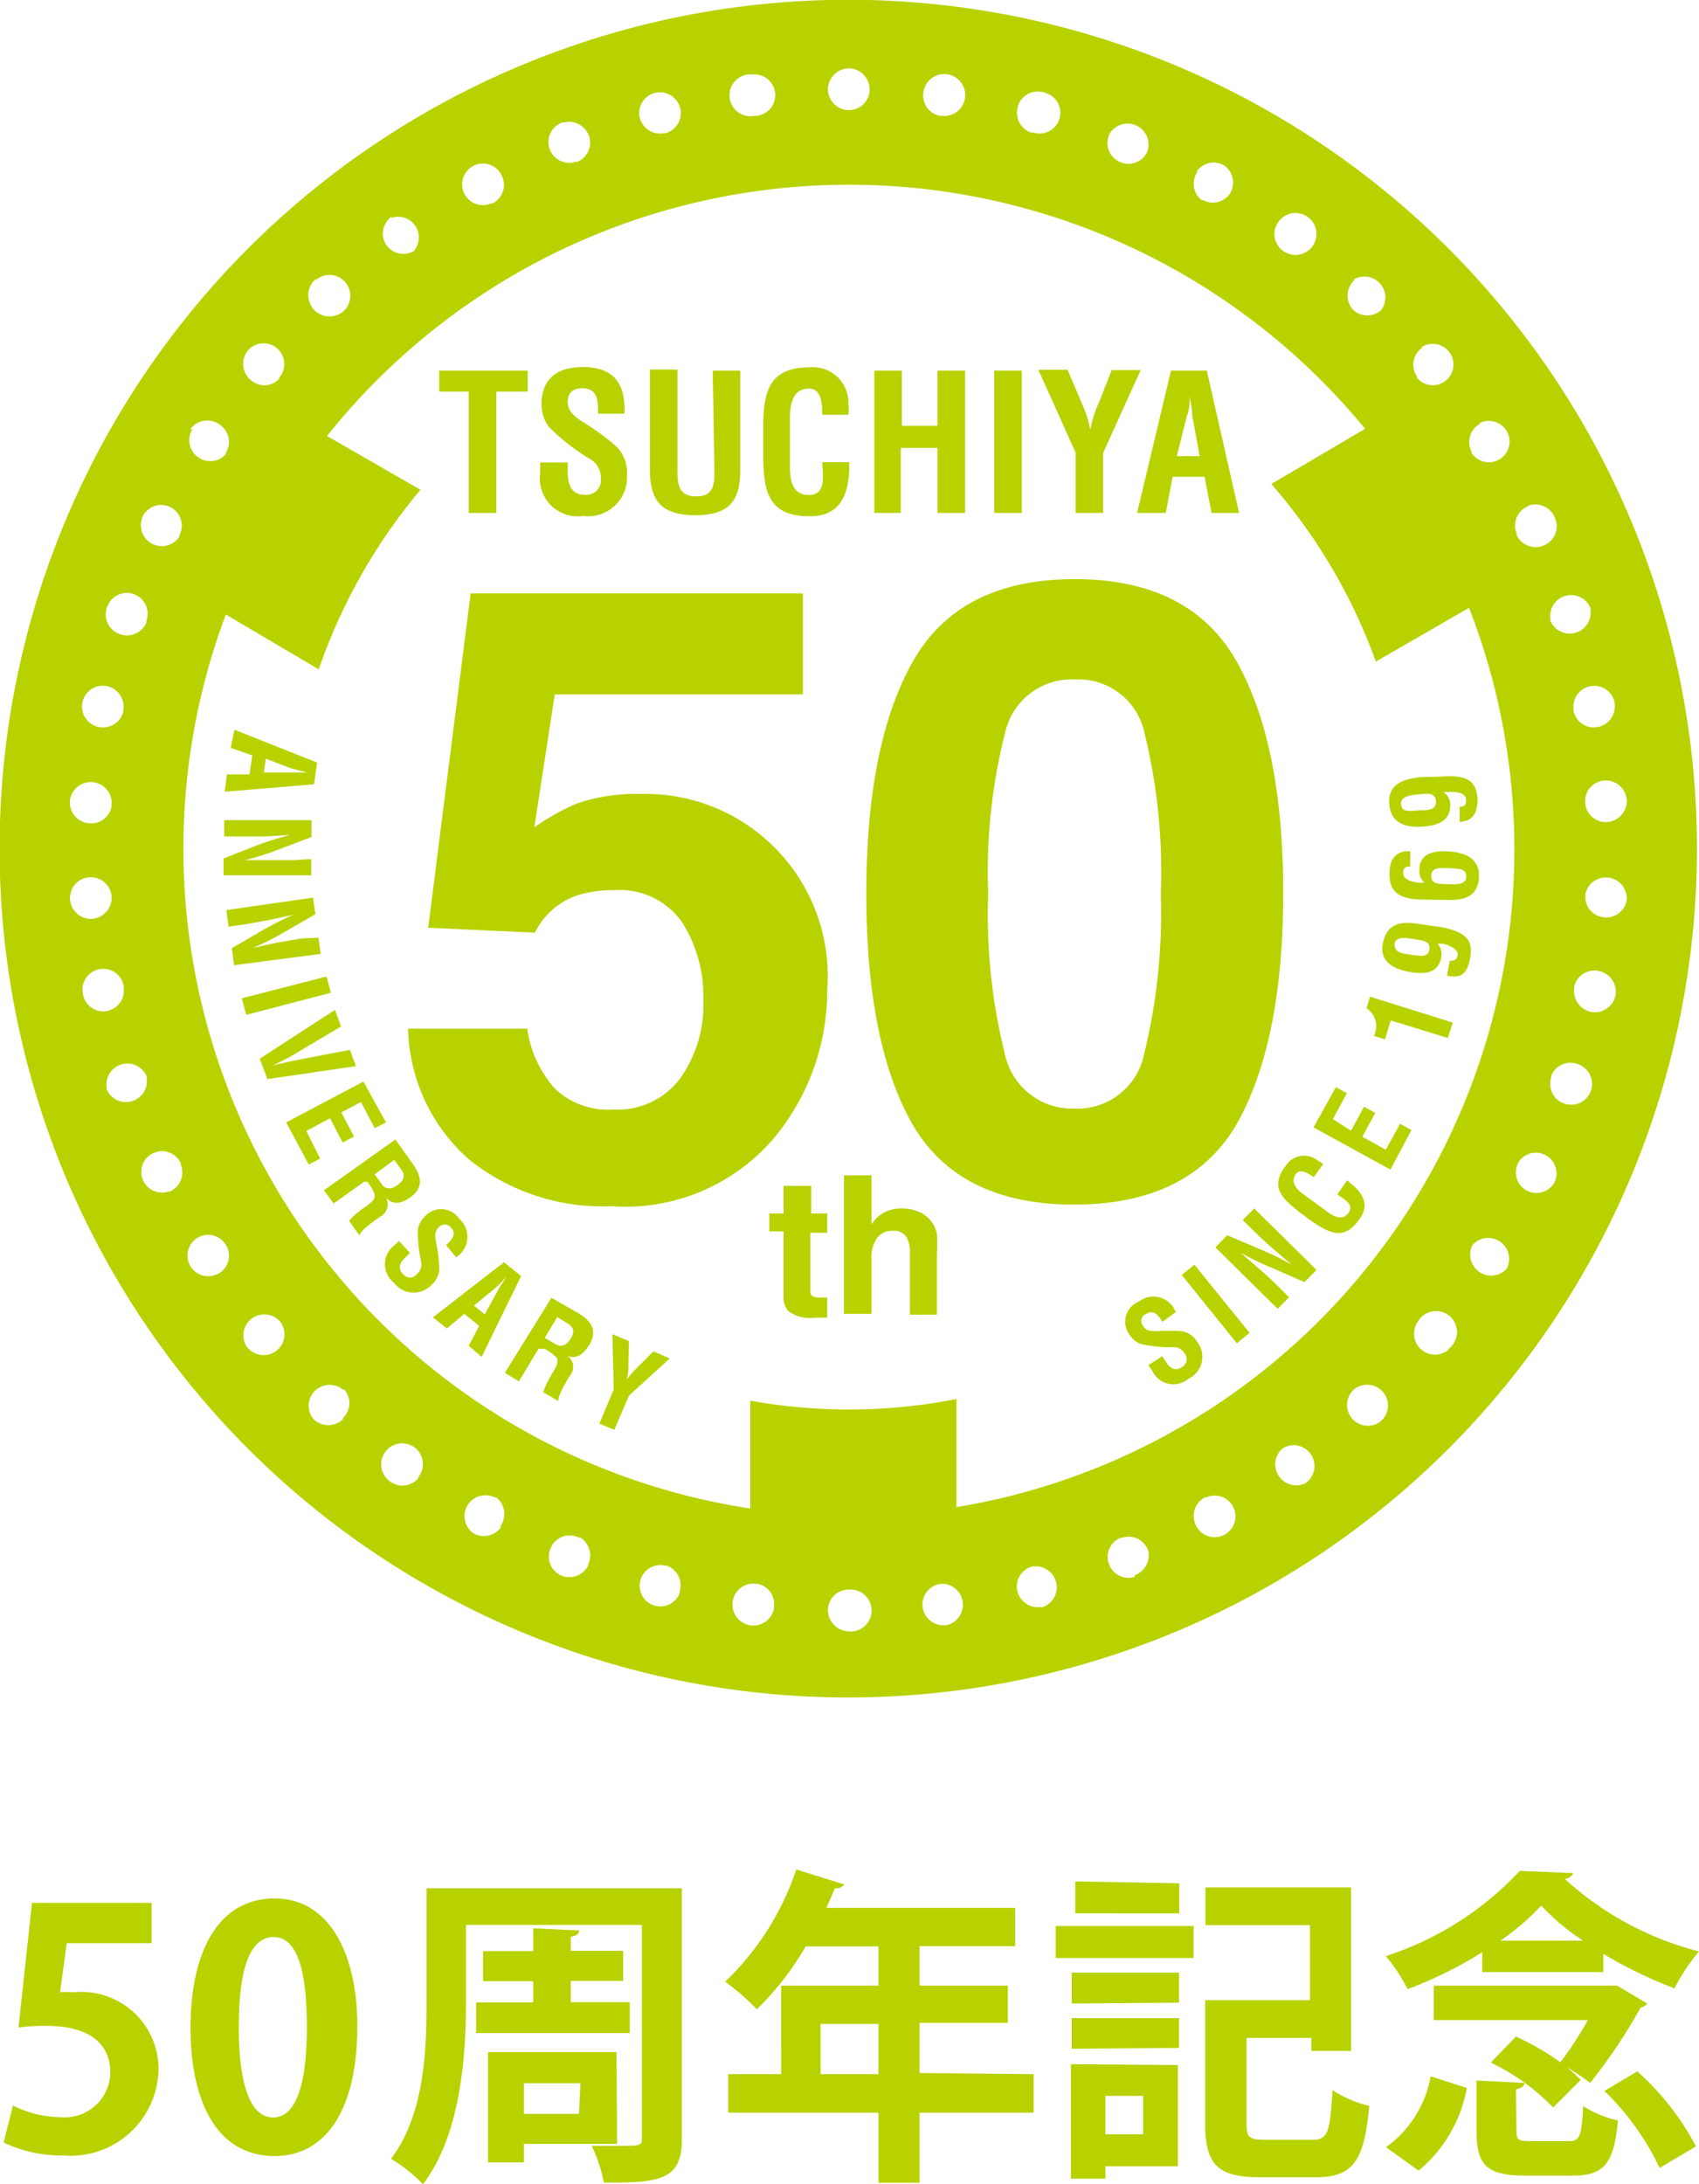 <svg xmlns="http://www.w3.org/2000/svg" viewBox="0 0 61.62 79.2"><defs><style>.cls-1{fill:#b8d200}</style></defs><title>50thAnni</title><g id="レイヤー_2" data-name="レイヤー 2"><g id="gnav"><path class="cls-1" d="M5.5 69v1.46H2.42l-.24 1.78a3.9 3.9 0 0 1 .5 0A2.8 2.8 0 0 1 5.75 75a3.19 3.19 0 0 1-3.46 3.16 4.88 4.88 0 0 1-2.16-.47l.34-1.34a3.93 3.93 0 0 0 1.72.42A1.65 1.65 0 0 0 4 75.16c0-1.09-.8-1.7-2.33-1.7a7.46 7.46 0 0 0-1 .06L1.16 69zm1.41 4.54c0-2.76 1-4.7 3.05-4.7s3 2.11 3 4.63c0 3-1.12 4.71-3 4.71-2.17 0-3.05-2.11-3.05-4.64zm3 3.24c.81 0 1.22-1.15 1.22-3.27s-.37-3.27-1.21-3.27-1.26 1.11-1.26 3.27.45 3.27 1.24 3.27zm14.82-8.31v9.09c0 1.43-.69 1.61-2.83 1.58a5.46 5.46 0 0 0-.44-1.33h.92c.87 0 .9 0 .9-.28V69.8H16.9v2.84c0 2-.22 4.82-1.56 6.56a5.73 5.73 0 0 0-1.16-.92c1.2-1.57 1.29-3.88 1.29-5.65v-4.16zm-7.46 4.14h2.07v-.77h-1.82v-1.09h1.82v-.83L21 70c0 .13-.09.19-.3.23v.51h1.9v1.09h-1.9v.77h2.14v1.12h-5.57zm5.11 5.13H19v.67h-1.3v-4h4.66zm-1.33-2.2H19v1.11h2zm16.44-.33v1.4h-4.14v2.54h-1.49v-2.54h-5.45v-1.4h1.92V72h3.53v-1.42h-2.64a10.7 10.7 0 0 1-1.77 2.28 8 8 0 0 0-1.15-1 10.07 10.07 0 0 0 2.58-4.07l1.74.54a.35.35 0 0 1-.34.14c-.1.24-.2.47-.31.71h6.85v1.39h-3.47V72h3.2v1.35h-3.2v1.82zm-7.73 0h2.1v-1.82h-2.1zM38.29 71v-1.16h5V71zm4.43 3.88v3.67h-2.63V79h-1.25v-4.15zm-3.85-2.23v-1.12h3.89v1.09zm0 1.64v-1.11h3.89v1.08zm3.9-6v1.09H39v-1.16zM41.46 76h-1.37v1.39h1.37zm3.75 1c0 .5.09.59.67.59h1.73c.55 0 .63-.28.72-1.8a4.06 4.06 0 0 0 1.33.57c-.18 2-.58 2.59-1.95 2.59h-2c-1.5 0-2-.42-2-1.93v-4.49h3.8v-2.72h-3.79v-1.37H49v5.93h-1.44v-.47h-2.35zm8.55-5.49v-.72a15.18 15.18 0 0 1-2.71 1.34 5.93 5.93 0 0 0-.79-1.2 11.43 11.43 0 0 0 4.86-3.09l1.94.08a.36.36 0 0 1-.31.21 11.39 11.39 0 0 0 4.87 2.63 7.25 7.25 0 0 0-.89 1.34 16.4 16.4 0 0 1-2.58-1.25v.66zm-.56 4.2a5.06 5.06 0 0 1-1.75 3l-1.18-.85a4.06 4.06 0 0 0 1.62-2.57zM58.65 72l1.09.65a.38.38 0 0 1-.24.15 19.72 19.72 0 0 1-1.83 2.73 7 7 0 0 0-.85-.57 4.89 4.89 0 0 1 .51.46l-1 1a7.89 7.89 0 0 0-2.26-1.63l.91-.94a9 9 0 0 1 1.61.93 12.28 12.28 0 0 0 1-1.53H52V72h6.47zM55 77.26c0 .35.07.38.54.38h1.35c.4 0 .47-.14.53-1.27a3.9 3.9 0 0 0 1.26.52c-.15 1.63-.54 2-1.66 2h-1.7c-1.44 0-1.77-.41-1.77-1.65v-1.8l1.74.09c0 .11-.1.19-.31.23zm2.42-6.89a7.92 7.92 0 0 1-1.52-1.27 9.26 9.26 0 0 1-1.48 1.27zm2.77 8.24a9.55 9.55 0 0 0-2-2.79l1.19-.71a9.6 9.6 0 0 1 2.13 2.72zM19.12 37.3a4.17 4.17 0 0 0 1 2.17 2.79 2.79 0 0 0 2.12.76 2.81 2.81 0 0 0 2.43-1.13 4.59 4.59 0 0 0 .84-2.83 5 5 0 0 0-.78-2.84 2.76 2.76 0 0 0-2.45-1.15 4.3 4.3 0 0 0-1.36.19 2.68 2.68 0 0 0-1.52 1.35l-3.87-.18 1.54-12.12h12.05v3.66h-9L19.38 30a8.26 8.26 0 0 1 1.56-.87 6.6 6.6 0 0 1 2.28-.34A6.61 6.61 0 0 1 30 35.92a8.34 8.34 0 0 1-2 5.43 7.09 7.09 0 0 1-5.83 2.39 7.76 7.76 0 0 1-5.14-1.68 6.52 6.52 0 0 1-2.23-4.76zM44.86 24q1.68 3 1.68 8.38t-1.68 8.37q-1.7 2.92-5.88 2.93t-5.88-2.9q-1.68-2.94-1.68-8.37T33.1 24q1.69-3 5.88-3t5.88 3zm-8.42 14.2a2.5 2.5 0 0 0 2.54 2 2.47 2.47 0 0 0 2.52-2 21.38 21.38 0 0 0 .6-5.79 21.1 21.1 0 0 0-.6-5.87 2.44 2.44 0 0 0-2.5-1.9 2.47 2.47 0 0 0-2.54 1.9 20.57 20.57 0 0 0-.62 5.87 20.85 20.85 0 0 0 .6 5.79zm-8.54 6.45V44h.52v-1h1v1H30v.7h-.61v2c0 .16 0 .25.06.29a.62.62 0 0 0 .36.06H30v.73h-.46a1.29 1.29 0 0 1-.95-.24.74.74 0 0 1-.17-.52v-2.37zm5.42-.71a1.07 1.07 0 0 1 .47.37 1.09 1.09 0 0 1 .19.43 6.09 6.09 0 0 1 0 .72v2.21H33v-2.29a1.07 1.07 0 0 0-.1-.48.52.52 0 0 0-.51-.27.68.68 0 0 0-.58.26 1.18 1.18 0 0 0-.2.75v2h-1v-5.02h1v1.78a1.16 1.16 0 0 1 .49-.45 1.31 1.31 0 0 1 .59-.13 1.56 1.56 0 0 1 .63.12zM8.5 26.46l3 1.19-.11.79-3.24.27.08-.63h.82l.1-.69-.78-.27zm1.14 1.05l-.07.5h1.57l-.21-.05-.43-.12zm1.65 3.64v.59H8.11v-.61l1.14-.45a10.69 10.69 0 0 1 1.27-.4l-.91.05H8.13v-.59h3.17v.61l-1.16.44a9.17 9.17 0 0 1-1.27.4h1.79zm.26 2.85l.08.59-3.14.41-.08-.62 1.05-.61a10.08 10.08 0 0 1 1.19-.6l-.89.19-.88.16-.59.08-.08-.6 3.14-.45.09.6-1.08.62a8.73 8.73 0 0 1-1.19.6l.89-.19.87-.15zm-2.78 2.2l3.07-.79.16.59-3.07.8zm3.92 1.87l.22.59-3.21.47-.28-.74 2.73-1.77.22.6-1.78 1.06c-.15.09-.32.17-.48.25a1.79 1.79 0 0 1-.24.12l.25-.07.53-.12zm-2.31 2.63l2.8-1.48.82 1.48-.41.21-.5-.95-.71.38.46.87-.41.22-.46-.88-.86.46.5 1-.41.22zm2.83 2.15l-1.11.79-.35-.48 2.59-1.84.65.91c.29.42.38.84-.1 1.18-.28.2-.63.34-.9 0a.51.51 0 0 1-.2.71c-.11.07-.75.51-.75.68l-.38-.53a2.76 2.76 0 0 1 .61-.52c.16-.12.38-.27.31-.47a1.7 1.7 0 0 0-.26-.43zm.38-.27l.27.38c.12.15.31.2.57 0s.25-.36.13-.54l-.26-.36zm2.59 2.57c.21-.2.4-.41.17-.64a.28.28 0 0 0-.44 0c-.17.17-.13.34-.09.56a5.29 5.29 0 0 1 .11.88.8.8 0 0 1-.29.65.88.88 0 0 1-1.34-.08.85.85 0 0 1 0-1.36l.17-.16.4.43-.13.13c-.23.2-.33.42-.13.63a.32.32 0 0 0 .52 0 .46.46 0 0 0 .14-.46 4.72 4.72 0 0 1-.11-1.18.88.88 0 0 1 .25-.44.79.79 0 0 1 1.25.09.87.87 0 0 1-.12 1.39zm-.48 2.62l2.58-2 .62.5-1.43 2.93-.47-.4.38-.72-.54-.44-.63.53zm1.49-.43l.39.32.44-.8a3.48 3.48 0 0 1 .23-.38l.12-.18-.15.16c-.1.1-.2.2-.32.3zm2.34 1.57l-.71 1.18-.51-.31L20 47.06l1 .57c.44.27.68.62.38 1.12-.18.3-.44.57-.81.41a.48.48 0 0 1 .1.72c-.07.12-.48.78-.41.93l-.56-.33a3.81 3.81 0 0 1 .36-.73c.1-.17.24-.39.1-.55a1.91 1.91 0 0 0-.41-.29zm.23-.4l.4.24c.18.09.37.06.54-.21s.08-.43-.11-.55l-.38-.23zm3.03 1.02a1.67 1.67 0 0 1-.06.5 3.36 3.36 0 0 1 .41-.47l.56-.56.59.26-1.48 1.35-.53 1.24-.54-.23.52-1.24-.05-2 .6.25zm19.37-1.6c-.15-.24-.32-.46-.6-.28a.27.27 0 0 0-.11.42c.13.21.3.2.53.2a6.4 6.4 0 0 1 .88 0 .82.82 0 0 1 .58.42.87.87 0 0 1-.33 1.3.85.85 0 0 1-1.33-.3l-.13-.19.5-.32.1.15c.16.27.36.41.6.25a.33.33 0 0 0 .11-.51.45.45 0 0 0-.42-.22 4.64 4.64 0 0 1-1.18-.12.84.84 0 0 1-.39-.33.78.78 0 0 1 .33-1.2.86.86 0 0 1 1.34.38zm2.7.78l-2-2.48.46-.37 2 2.47zm.21-4.47l.42-.42 2.26 2.23-.44.44-1.12-.49a10.69 10.69 0 0 1-1.2-.58l.68.59c.24.21.48.43.66.61l.42.42-.41.42-2.26-2.23.43-.44 1.15.49a11.45 11.45 0 0 1 1.19.58l-.69-.59c-.23-.2-.45-.4-.65-.6zm3.79-1.44l.13.11c.45.37.7.79.3 1.32-.57.79-1.11.47-1.79 0l-.36-.27c-.64-.5-1.09-.91-.52-1.67a.79.79 0 0 1 1.17-.21 1.37 1.37 0 0 1 .2.13l-.34.47c-.18-.1-.47-.34-.65-.11-.27.38.19.68.39.82l.71.52c.21.16.57.4.81.07s-.25-.54-.41-.67zm1.57-.39l-2.79-1.53.81-1.46.4.22-.51.94.66.42.47-.87.41.22-.47.87.85.47.52-.94.41.23zm.01-5.41l-.21.69-.4-.13a.78.78 0 0 0-.27-1l.13-.42 3 .94-.18.56zm1.78-3.39c1 .18 1.21.51 1.1 1.12s-.34.75-.84.65l.1-.54c.1 0 .26 0 .29-.21s-.35-.37-.53-.41h-.2a.56.56 0 0 1 .13.49c-.09.5-.46.65-1.11.54s-1.15-.4-1-1.07.6-.8 1.34-.67zm-1.64.63c0 .31.24.32.64.39.23 0 .56.13.62-.19s-.26-.34-.52-.38-.71-.14-.74.18zm1.06-1.62c-1 0-1.27-.35-1.24-1 0-.46.24-.79.75-.75v.55c-.11 0-.27 0-.26.25s.39.32.58.34h.2a.53.53 0 0 1-.19-.47c0-.5.37-.7 1-.67s1.19.24 1.16.93-.5.87-1.24.83zm1.54-.83c0-.31-.28-.29-.69-.31-.23 0-.57-.05-.58.27s.29.3.55.31.73.05.72-.27zm-.94-3.63c1-.08 1.3.18 1.35.8 0 .47-.14.82-.65.84v-.55c.1 0 .26 0 .23-.27s-.43-.27-.62-.26h-.2a.56.56 0 0 1 .25.45c0 .5-.29.74-.94.8s-1.21-.1-1.27-.79.39-.92 1.13-1zm-1.42 1c0 .31.31.25.71.22.23 0 .58 0 .55-.33s-.33-.27-.59-.25-.73.06-.67.37zM15.93 13.44h3.21v.76H18v4.4h-1v-4.4h-1.07zM21.69 15c0-.46 0-.92-.57-.92-.32 0-.53.14-.53.49s.25.54.55.73a9 9 0 0 1 1.17.85 1.34 1.34 0 0 1 .43 1.08 1.41 1.41 0 0 1-1.58 1.48 1.38 1.38 0 0 1-1.57-1.56v-.38h1v.3c0 .5.13.87.61.87a.53.53 0 0 0 .59-.61.77.77 0 0 0-.38-.68 7.33 7.33 0 0 1-1.52-1.19 1.4 1.4 0 0 1-.25-.79c0-.88.5-1.36 1.51-1.36 1.54 0 1.5 1.18 1.5 1.69zm4.16-1.56h1V17c0 1.14-.37 1.68-1.63 1.68s-1.65-.54-1.65-1.68v-3.6h1V17c0 .49 0 1 .68 1s.66-.5.66-1zm4.95 3.32v.3c-.05.94-.36 1.66-1.44 1.66-1.58 0-1.68-1-1.68-2.38v-.73c0-1.32.14-2.29 1.68-2.29a1.29 1.29 0 0 1 1.41 1.33 1.7 1.7 0 0 1 0 .39h-.95c0-.33 0-.95-.48-.95-.75 0-.69.91-.69 1.31v1.43c0 .42 0 1.12.69 1.12s.47-.86.49-1.19zm.91 1.84v-5.16h1v2H34v-2h1v5.16h-1v-2.36h-1.33v2.36zm4.35 0v-5.16h1v5.16zm3.25-3.8a3.43 3.43 0 0 1 .23.79 4.33 4.33 0 0 1 .32-1l.46-1.17h1.05l-1.36 3v2.18h-1v-2.19l-1.35-3h1.06zm1.93 3.8l1.23-5.16h1.3l1.17 5.16h-1l-.25-1.31h-1.16l-.25 1.31zm1.44-2.06h.83l-.27-1.47c0-.24-.06-.47-.09-.71s0-.24 0-.35v.35c0 .12 0 .47-.1.71z"/><path class="cls-1" d="M46.18 4.13a30.78 30.78 0 1 0 11.26 42 30.78 30.78 0 0 0-11.26-42zM59 29.06a.76.76 0 0 1-.77.75.75.75 0 0 1-.74-.71v-.05a.75.75 0 0 1 .76-.75.76.76 0 0 1 .75.76zm-.44-3.52a.75.75 0 0 1-.67.83.74.74 0 0 1-.82-.6.13.13 0 0 1 0-.06.75.75 0 1 1 1.5-.17zm-.88-3.45a.76.76 0 0 1-1.45.42v-.06a.76.76 0 0 1 1.47-.36zm-2.28-3.74a.76.76 0 0 1 1 .44.75.75 0 0 1-.44 1 .76.76 0 0 1-.95-.38.14.14 0 0 1 0-.06.75.75 0 0 1 .43-1zm-1.75-3a.75.75 0 1 1-.28 1.07v-.05a.75.75 0 0 1 .32-1.01zm-2.11-2.75a.75.75 0 1 1-.15 1.1v-.05a.75.75 0 0 1 .19-1.04zm-2.45-2.46a.76.76 0 0 1 1 1.11.76.76 0 0 1-1 0 .76.76 0 0 1 .04-1.1zM46.4 8a.76.76 0 1 1 .14 1.1.75.75 0 0 1-.14-1.1zm-3-1.78a.75.75 0 0 1 1-.22.76.76 0 0 1 .22 1 .75.75 0 0 1-1 .25h-.05a.76.76 0 0 1-.14-1.02zm-3.15-1.38a.76.76 0 0 1 1.36.66.75.75 0 0 1-1 .37.75.75 0 0 1-.36-1.03zm-3.33-1a.76.76 0 0 1 1-.47.75.75 0 0 1-.43 1.44h-.09a.76.76 0 0 1-.48-.95zM33.5 3.3a.76.76 0 1 1 .65.9h-.06a.75.75 0 0 1-.59-.9zm-2.66-.82a.77.77 0 0 1 .7.81.75.75 0 0 1-.75.7h-.06a.76.76 0 0 1-.7-.81.77.77 0 0 1 .81-.7zm-3.54.22a.75.75 0 0 1 .13 1.5h-.06a.76.76 0 1 1-.07-1.5zm-3.5.66a.76.76 0 0 1 .88.61.75.75 0 0 1-.55.86h-.06a.76.76 0 0 1-.88-.62.75.75 0 0 1 .61-.85zm-3.38 1.09a.77.77 0 0 1 .95.5.75.75 0 0 1-.44.92h-.06a.75.75 0 1 1-.45-1.44zM17.2 6a.75.75 0 0 1 1 .37.76.76 0 0 1-.32 1h-.05A.75.75 0 0 1 17.2 6zm-3 1.9a.75.75 0 0 1 .8 1.21.76.76 0 0 1-1-.24.75.75 0 0 1 .2-1.01zm-2.75 2.26a.75.75 0 0 1 1 1.13.75.75 0 1 1-1-1.17zM9 12.7a.75.75 0 0 1 1.12 1v.05a.75.75 0 0 1-1.06 0A.76.76 0 0 1 9 12.7zm-2.1 2.87a.76.76 0 0 1 1.1-.15.75.75 0 0 1 .19 1v.05a.76.76 0 0 1-1.21-.91zm-1.7 3.11a.75.75 0 0 1 1-.28.75.75 0 0 1 .31 1 .17.17 0 0 1 0 .05.76.76 0 0 1-1.32-.75zM3.89 22a.75.75 0 0 1 1.42.51.14.14 0 0 0 0 .06.76.76 0 0 1-1 .41.75.75 0 0 1-.42-.98zM3 25.43a.75.75 0 0 1 .92-.54.76.76 0 0 1 .55.87v.06a.76.76 0 0 1-.93.53.75.75 0 0 1-.54-.92zM2.54 29a.76.76 0 0 1 1.51.15v.06a.75.75 0 0 1-.85.64.76.76 0 0 1-.66-.85zm0 3.56a.75.75 0 0 1 .76-.75.76.76 0 0 1 .75.71v.05a.77.77 0 0 1-.77.75.76.76 0 0 1-.74-.81zM3 36a.75.75 0 0 1 1.49-.23v.06a.76.76 0 0 1-.67.84A.75.75 0 0 1 3 36zm.87 3.45a.76.76 0 0 1 1.45-.42.14.14 0 0 1 0 .06.76.76 0 0 1-1.47.36zm2.28 3.74a.75.75 0 1 1 .41-1v.05a.76.76 0 0 1-.43.98zm1.75 3a.75.75 0 1 1 .28-1.07.75.75 0 0 1-.3 1.09zM10 49a.77.77 0 0 1-1.06-.18.76.76 0 0 1 1.2-.92A.75.75 0 0 1 10 49zm2.44 2.46a.77.77 0 0 1-1.07 0 .76.76 0 0 1 1.07-1.07h.05a.75.75 0 0 1-.05 1.03zm2.73 2.14a.75.75 0 0 1-1.06.09.76.76 0 0 1 .89-1.23.75.75 0 0 1 .17 1.1zm3 1.78a.77.77 0 0 1-1 .22.76.76 0 0 1 .78-1.3H18a.76.76 0 0 1 .15 1.04zm-10-33.11l3.39 2a20.54 20.54 0 0 1 3.69-6.51l-3.39-1.95a24.22 24.22 0 0 1 37.65-.26l-3.4 2a20.24 20.24 0 0 1 3.79 6.44l3.38-1.95a24.17 24.17 0 0 1-18.59 32.61v-3.92a20.19 20.19 0 0 1-7.48.06v3.91a24.2 24.2 0 0 1-19-32.47zm13.16 34.5a.77.77 0 0 1-1 .35.75.75 0 0 1-.35-1 .74.74 0 0 1 1-.37h.06a.76.76 0 0 1 .29.98zm3.32 1a.75.75 0 1 1-.53-1h.06a.76.76 0 0 1 .47.94zm3.42.56a.76.76 0 1 1-.64-.9h.05a.75.75 0 0 1 .59.84zm2.66.82a.77.77 0 0 1-.7-.81.75.75 0 0 1 .75-.7h.06a.76.76 0 1 1-.11 1.51zm3.55-.22a.75.75 0 0 1-.14-1.5h.06a.76.76 0 0 1 .08 1.51zm3.49-.66a.77.77 0 0 1-.88-.61.75.75 0 0 1 .56-.86h.06a.76.76 0 0 1 .26 1.49zm3.38-1.09a.75.75 0 0 1-.94-.5.74.74 0 0 1 .44-.92h.05a.75.75 0 0 1 .95.49.77.77 0 0 1-.5.87zm3.22-1.51a.75.75 0 0 1-1-.37.76.76 0 0 1 .32-1h.05a.75.75 0 1 1 .63 1.37zm3-1.9a.76.76 0 0 1-.85-1.25.75.75 0 1 1 .8 1.28zm2.74-2.26a.75.75 0 0 1-1-1.13.75.75 0 1 1 .95 1.17zm2.44-2.58a.76.76 0 0 1-1.13-1 .76.76 0 1 1 1.09 1zm2.1-2.93a.76.76 0 0 1-1.24-.86.76.76 0 0 1 1.21.91zm1.72-3.11a.75.75 0 0 1-1 .28.75.75 0 0 1-.31-1 .74.74 0 0 1 1-.28.75.75 0 0 1 .31 1zm1.32-3.31a.76.76 0 0 1-1 .42.75.75 0 0 1-.43-.93.14.14 0 0 1 0-.06.75.75 0 0 1 1-.41.76.76 0 0 1 .43.98zm.89-3.44a.76.76 0 0 1-.93.54.77.77 0 0 1-.55-.87v-.06a.75.75 0 0 1 .92-.53.76.76 0 0 1 .56.92zm.42-3.52a.75.75 0 0 1-.85.64.74.74 0 0 1-.65-.79v-.06a.76.76 0 0 1 1.5.21z"/></g></g></svg>